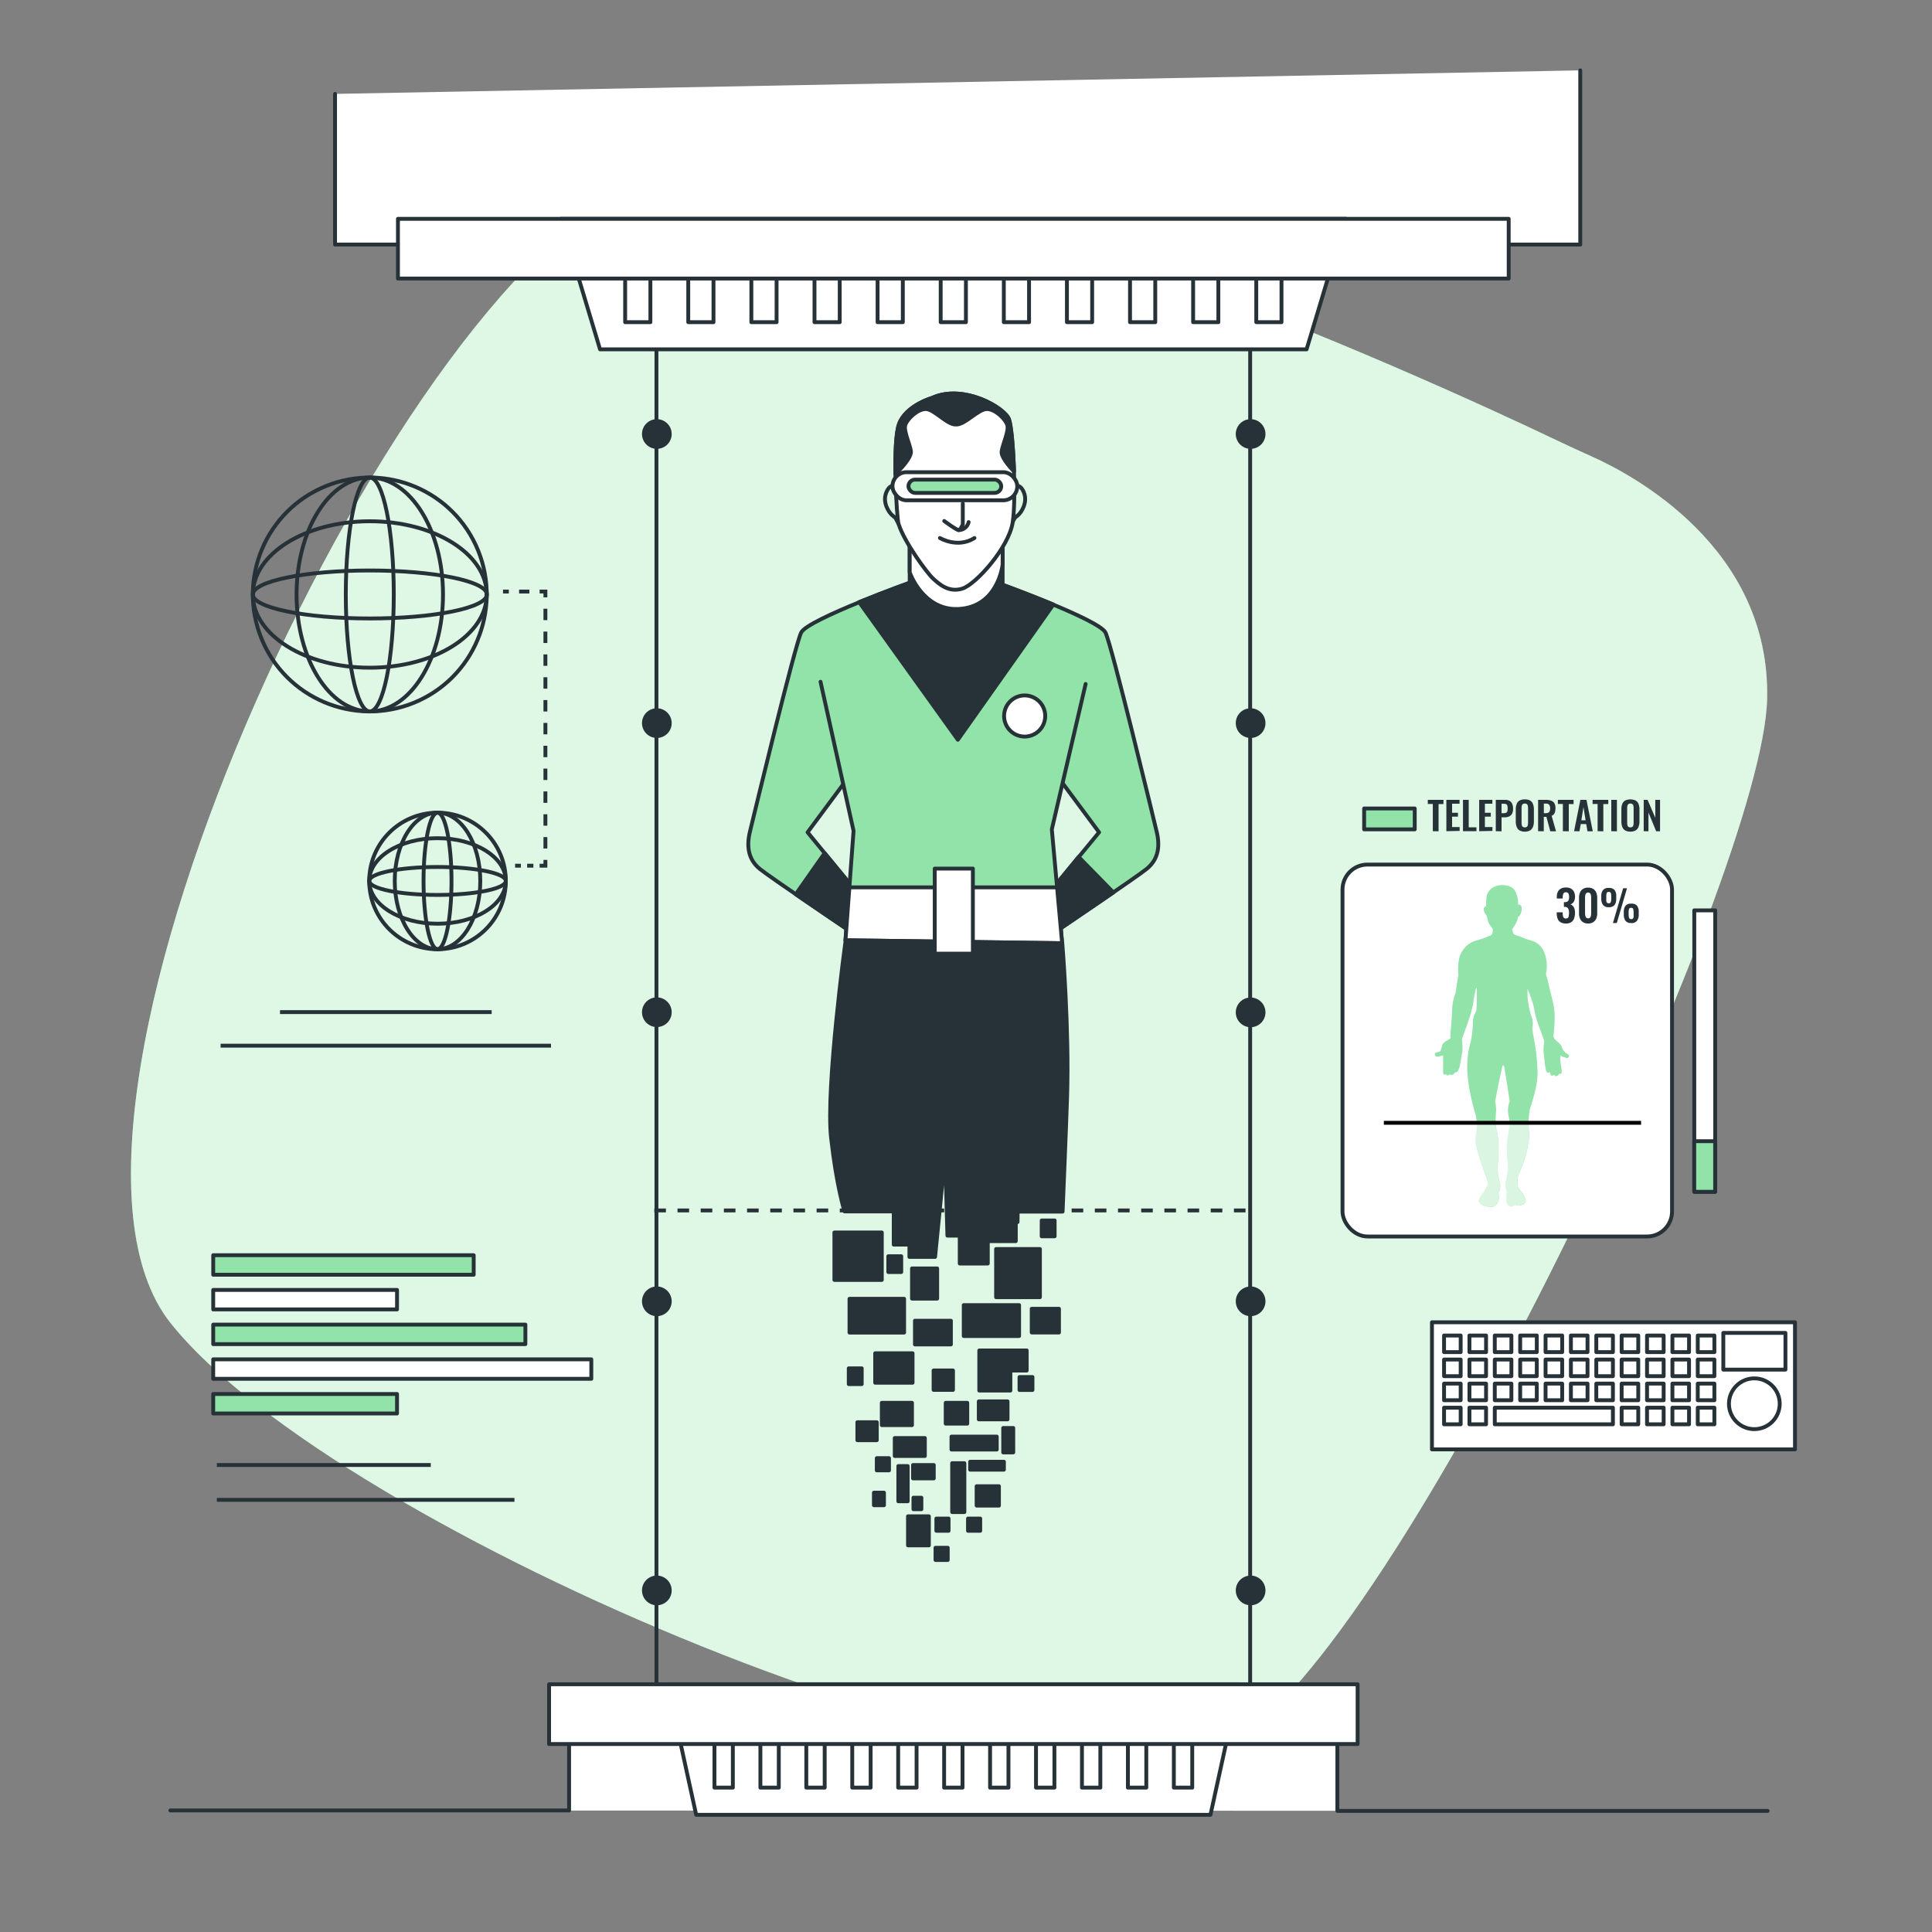 <svg xmlns="http://www.w3.org/2000/svg" viewBox="0 0 500 500"><rect x="0" y="0" width="500" height="500" fill="#808080" stroke="none"/><g id="freepik--background-simple--inject-398"><path d="M411.79,118.07q-4.47-2-8.88-4.1C371.21,98.85,223.27,30.61,167.76,47.3,105.44,66,.71,287.92,44.16,342.42S275.41,474.56,318.53,451.09s137.82-224.33,138.8-270.28C458.18,141.59,422.3,122.74,411.79,118.07Z" style="fill:#92E3A9"></path><path d="M411.79,118.07q-4.47-2-8.88-4.1C371.21,98.85,223.27,30.61,167.76,47.3,105.44,66,.71,287.92,44.16,342.42S275.41,474.56,318.53,451.09s137.82-224.33,138.8-270.28C458.18,141.59,422.3,122.74,411.79,118.07Z" style="fill:#fff;opacity:0.7"></path></g><g id="freepik--Device--inject-398"><rect x="370.59" y="342.2" width="93.95" height="32.9" style="fill:#fff;stroke:#263238;stroke-linecap:round;stroke-linejoin:round"></rect><rect x="373.72" y="345.63" width="4.3" height="4.3" style="fill:#fff;stroke:#263238;stroke-linecap:round;stroke-linejoin:round"></rect><rect x="380.29" y="345.63" width="4.3" height="4.3" style="fill:#fff;stroke:#263238;stroke-linecap:round;stroke-linejoin:round"></rect><rect x="386.85" y="345.63" width="4.3" height="4.3" style="fill:#fff;stroke:#263238;stroke-linecap:round;stroke-linejoin:round"></rect><rect x="393.42" y="345.63" width="4.3" height="4.3" style="fill:#fff;stroke:#263238;stroke-linecap:round;stroke-linejoin:round"></rect><rect x="399.99" y="345.63" width="4.3" height="4.3" style="fill:#fff;stroke:#263238;stroke-linecap:round;stroke-linejoin:round"></rect><rect x="406.55" y="345.63" width="4.3" height="4.3" style="fill:#fff;stroke:#263238;stroke-linecap:round;stroke-linejoin:round"></rect><rect x="413.12" y="345.63" width="4.3" height="4.3" style="fill:#fff;stroke:#263238;stroke-linecap:round;stroke-linejoin:round"></rect><rect x="419.68" y="345.63" width="4.3" height="4.3" style="fill:#fff;stroke:#263238;stroke-linecap:round;stroke-linejoin:round"></rect><rect x="426.25" y="345.63" width="4.3" height="4.3" style="fill:#fff;stroke:#263238;stroke-linecap:round;stroke-linejoin:round"></rect><rect x="432.82" y="345.63" width="4.3" height="4.3" style="fill:#fff;stroke:#263238;stroke-linecap:round;stroke-linejoin:round"></rect><rect x="439.38" y="345.63" width="4.3" height="4.3" style="fill:#fff;stroke:#263238;stroke-linecap:round;stroke-linejoin:round"></rect><rect x="373.72" y="351.85" width="4.3" height="4.3" style="fill:#fff;stroke:#263238;stroke-linecap:round;stroke-linejoin:round"></rect><rect x="380.29" y="351.85" width="4.3" height="4.3" style="fill:#fff;stroke:#263238;stroke-linecap:round;stroke-linejoin:round"></rect><rect x="386.85" y="351.85" width="4.3" height="4.3" style="fill:#fff;stroke:#263238;stroke-linecap:round;stroke-linejoin:round"></rect><rect x="393.42" y="351.85" width="4.3" height="4.3" style="fill:#fff;stroke:#263238;stroke-linecap:round;stroke-linejoin:round"></rect><rect x="399.99" y="351.85" width="4.3" height="4.3" style="fill:#fff;stroke:#263238;stroke-linecap:round;stroke-linejoin:round"></rect><rect x="406.55" y="351.85" width="4.3" height="4.3" style="fill:#fff;stroke:#263238;stroke-linecap:round;stroke-linejoin:round"></rect><rect x="413.12" y="351.85" width="4.3" height="4.3" style="fill:#fff;stroke:#263238;stroke-linecap:round;stroke-linejoin:round"></rect><rect x="419.68" y="351.85" width="4.3" height="4.3" style="fill:#fff;stroke:#263238;stroke-linecap:round;stroke-linejoin:round"></rect><rect x="426.25" y="351.85" width="4.3" height="4.3" style="fill:#fff;stroke:#263238;stroke-linecap:round;stroke-linejoin:round"></rect><rect x="432.82" y="351.85" width="4.3" height="4.3" style="fill:#fff;stroke:#263238;stroke-linecap:round;stroke-linejoin:round"></rect><rect x="439.38" y="351.85" width="4.3" height="4.3" style="fill:#fff;stroke:#263238;stroke-linecap:round;stroke-linejoin:round"></rect><rect x="373.72" y="358.08" width="4.3" height="4.3" style="fill:#fff;stroke:#263238;stroke-linecap:round;stroke-linejoin:round"></rect><rect x="380.29" y="358.08" width="4.3" height="4.3" style="fill:#fff;stroke:#263238;stroke-linecap:round;stroke-linejoin:round"></rect><rect x="386.85" y="358.08" width="4.3" height="4.3" style="fill:#fff;stroke:#263238;stroke-linecap:round;stroke-linejoin:round"></rect><rect x="393.42" y="358.08" width="4.3" height="4.3" style="fill:#fff;stroke:#263238;stroke-linecap:round;stroke-linejoin:round"></rect><rect x="399.99" y="358.08" width="4.3" height="4.3" style="fill:#fff;stroke:#263238;stroke-linecap:round;stroke-linejoin:round"></rect><rect x="406.55" y="358.08" width="4.3" height="4.3" style="fill:#fff;stroke:#263238;stroke-linecap:round;stroke-linejoin:round"></rect><rect x="413.12" y="358.08" width="4.3" height="4.3" style="fill:#fff;stroke:#263238;stroke-linecap:round;stroke-linejoin:round"></rect><rect x="419.68" y="358.08" width="4.3" height="4.3" style="fill:#fff;stroke:#263238;stroke-linecap:round;stroke-linejoin:round"></rect><rect x="426.25" y="358.08" width="4.3" height="4.3" style="fill:#fff;stroke:#263238;stroke-linecap:round;stroke-linejoin:round"></rect><rect x="432.82" y="358.08" width="4.3" height="4.3" style="fill:#fff;stroke:#263238;stroke-linecap:round;stroke-linejoin:round"></rect><rect x="439.38" y="358.08" width="4.3" height="4.3" style="fill:#fff;stroke:#263238;stroke-linecap:round;stroke-linejoin:round"></rect><rect x="373.72" y="364.31" width="4.3" height="4.3" style="fill:#fff;stroke:#263238;stroke-linecap:round;stroke-linejoin:round"></rect><rect x="380.29" y="364.31" width="4.3" height="4.3" style="fill:#fff;stroke:#263238;stroke-linecap:round;stroke-linejoin:round"></rect><polygon points="416.06 364.31 413.12 364.31 410.85 364.31 406.55 364.31 404.29 364.31 399.99 364.31 397.72 364.31 393.42 364.31 386.85 364.31 386.85 368.61 393.42 368.61 397.72 368.61 399.99 368.61 404.29 368.61 406.55 368.61 410.85 368.61 413.12 368.61 416.06 368.61 417.42 368.61 417.42 364.31 416.06 364.31" style="fill:#fff;stroke:#263238;stroke-linecap:round;stroke-linejoin:round"></polygon><rect x="419.68" y="364.31" width="4.3" height="4.3" style="fill:#fff;stroke:#263238;stroke-linecap:round;stroke-linejoin:round"></rect><rect x="426.25" y="364.31" width="4.3" height="4.3" style="fill:#fff;stroke:#263238;stroke-linecap:round;stroke-linejoin:round"></rect><rect x="432.82" y="364.31" width="4.3" height="4.3" style="fill:#fff;stroke:#263238;stroke-linecap:round;stroke-linejoin:round"></rect><rect x="439.38" y="364.31" width="4.3" height="4.3" style="fill:#fff;stroke:#263238;stroke-linecap:round;stroke-linejoin:round"></rect><rect x="445.99" y="344.95" width="16.08" height="9.51" style="fill:#fff;stroke:#263238;stroke-linecap:round;stroke-linejoin:round"></rect><circle cx="454.02" cy="363.29" r="6.57" style="fill:#fff;stroke:#263238;stroke-linecap:round;stroke-linejoin:round"></circle></g><g id="freepik--graphic-3--inject-398"><rect x="347.44" y="223.75" width="85.28" height="96.25" rx="6.46" style="fill:#fff;stroke:#263238;stroke-linecap:round;stroke-linejoin:round"></rect><rect x="353.04" y="209.23" width="13.09" height="5.41" style="fill:#92E3A9;stroke:#263238;stroke-linecap:round;stroke-linejoin:round"></rect><rect x="404.76" y="269.31" width="72.83" height="5.41" transform="translate(169.17 713.19) rotate(-90)" style="fill:#fff;stroke:#263238;stroke-linecap:round;stroke-linejoin:round"></rect><rect x="434.64" y="299.18" width="13.09" height="5.41" transform="translate(139.29 743.07) rotate(-90)" style="fill:#92E3A9;stroke:#263238;stroke-linecap:round;stroke-linejoin:round"></rect><path d="M392.86,234.1a6.48,6.48,0,0,0-.92-3.79c-1.1-1.43-3.62-1.43-4.71-1a3.56,3.56,0,0,0-2.44,2.44,12.55,12.55,0,0,0-.17,2.78.81.81,0,0,0-.59,1.09,3.43,3.43,0,0,0,.76,1.44s.25,1.17.42,1.68a8.54,8.54,0,0,0,1.09,1.6s.17,1.26-.42,1.68a23.81,23.81,0,0,1-4,1.43,6.41,6.41,0,0,0-4.29,4.71,14.47,14.47,0,0,0-.17,4.12l-.75,4.8a12.75,12.75,0,0,0-.85,4.12c-.08,2.36-.5,7.07-.5,7.07s.5.34-.67.93-1.27,1-1.43,1.43-.26,1.26-.59,1.51-1.43,0-1.27.84,1.35.34,1.35.34l.76-.17v4.29c0,.42.25,1,.67.51,0,0,.42.59.67.33l.41-.23a1.45,1.45,0,0,0,.74.11c.23-.08.7-.73.7-.73s.11.35.55-.17a3.75,3.75,0,0,0,.62-1.61c.11-.44.49-2.84.61-3.25a18.11,18.11,0,0,0,0-2.57l-.09-.94s1.9-5.17,2.23-6.4a28.47,28.47,0,0,0,.79-3.57c.11-1.05.61-3.13.61-3.13l.21-.09s0,4.95-.09,5.59-1,1.84-.91,3.36a27.29,27.29,0,0,1-.58,5,23.56,23.56,0,0,0-.79,8.75,49.15,49.15,0,0,0,2,9.79,13,13,0,0,1,.16,5.64c-.26,2.07.15,3,.88,5.63s2,5.43,2.17,6.47-.31,1.13-.57,1.75-1.66,2.23-1.71,2.9.42,1.19,1.71,1.55,2.22.36,2.84-.46a2.53,2.53,0,0,0,.62-2c-.05-.62-.2-.72,0-1.29a2.77,2.77,0,0,0,.31-1.86c-.15-1-.05-.11-.46-2.12s.05-4.66.05-5.79a35.8,35.8,0,0,0-.26-5.17,11.5,11.5,0,0,1-.46-2.59,21.9,21.9,0,0,1,.1-3.41,10.88,10.88,0,0,0-.26-2.38s1-5.37,1.09-5.58.82-3.78.82-3.78a.62.62,0,0,1,.42.31c.1.26,1.44,9,1.44,9a7.59,7.59,0,0,0-.46,2.33c0,.93.62,3.56.62,3.56s-.41,1.66-.78,4.24.21,5.28.16,6.88a15.51,15.51,0,0,1-.36,3.1,5.15,5.15,0,0,0-.16,2.53l.26.78a10.75,10.75,0,0,0-.15,2.12c.05.93.46,1.55,1.08,1.65a1.14,1.14,0,0,0,1-.46,2.15,2.15,0,0,0,1.61.21c.88-.26,1.5-.63,1.29-1.35a5.49,5.49,0,0,0-.93-2c-.57-.77-.93-.87-1.09-1.8a5.92,5.92,0,0,1,.21-2.85,30.74,30.74,0,0,0,2.28-6.72c.62-3.36.51-3.57.36-4.76a20.75,20.75,0,0,1,.2-5c.26-1.29,2.07-5.95,2.07-9.72a52.55,52.55,0,0,0-1-9.25,21.8,21.8,0,0,1-.36-2.43,5.19,5.19,0,0,0,0-2.33c-.31-1.09-.52-1.5-.78-2.69a29.6,29.6,0,0,1-.46-3.15v-2s1,2.38,1.44,4,.47,2.64,1,4.19,1.6,4.45,1.81,5.07-.26,1.7-.06,3.36.42,4.5.78,4.91.78,0,.78,0,.15.83.46.93.72-.21.72-.21a.43.43,0,0,0,.63.31,1,1,0,0,0,.62-.57s.77.31.67-.72-.36-2.43-.36-2.74.05-1.29.05-1.29a2.36,2.36,0,0,0,.93.46c.41.05.82.47,1.14,0s.05-.62-.52-1a2.65,2.65,0,0,1-1-1.08c-.41-.63-.05-.78-.93-1.56s-1.44-1.13-1.44-1.81.67-4.85.05-7.85-.93-3.78-1-4.24-1-4-1-4a9.39,9.39,0,0,0-.62-6c-1.45-2.74-3.41-2.53-4.91-3.21s-2.69-.82-2.9-1.24a5,5,0,0,1-.31-1.13,10.27,10.27,0,0,0,1.4-2.49l.05-.62s.83-.31,1-1.91S392.86,234.1,392.86,234.1Z" style="fill:#92E3A9"></path><path d="M388.2,306.51c-.15-1-.05-.11-.46-2.12s.05-4.66.05-5.79a35.8,35.8,0,0,0-.26-5.17,11.5,11.5,0,0,1-.46-2.59,2.28,2.28,0,0,1,0-.26h-4.88a19.39,19.39,0,0,1-.22,3.21c-.26,2.07.15,3,.88,5.63s2,5.43,2.17,6.47-.31,1.13-.57,1.75-1.66,2.23-1.71,2.9.42,1.19,1.71,1.55,2.22.36,2.84-.46a2.53,2.53,0,0,0,.62-2c-.05-.62-.2-.72,0-1.29A2.77,2.77,0,0,0,388.2,306.51Z" style="fill:#fff;opacity:0.66"></path><path d="M395.58,290.58h-4.81c0,.19.07.31.07.31s-.41,1.66-.78,4.24.21,5.28.16,6.88a15.51,15.51,0,0,1-.36,3.1,5.15,5.15,0,0,0-.16,2.53l.26.78a10.75,10.75,0,0,0-.15,2.12c.05.93.46,1.55,1.08,1.65a1.14,1.14,0,0,0,1-.46,2.15,2.15,0,0,0,1.61.21c.88-.26,1.5-.63,1.29-1.35a5.49,5.49,0,0,0-.93-2c-.57-.77-.93-.87-1.09-1.8a5.92,5.92,0,0,1,.21-2.85,30.74,30.74,0,0,0,2.28-6.72c.62-3.36.51-3.57.36-4.76A14.26,14.26,0,0,1,395.58,290.58Z" style="fill:#fff;opacity:0.66"></path><line x1="358.14" y1="290.58" x2="424.71" y2="290.58" style="fill:none;stroke:#000;stroke-miterlimit:10"></line><path d="M405.25,239a2.6,2.6,0,0,1-1.37-.32,1.82,1.82,0,0,1-.76-.9,3.82,3.82,0,0,1-.23-1.37v-.31h1.53v.26a3.61,3.61,0,0,0,.08.73.69.69,0,0,0,.76.61.74.74,0,0,0,.52-.16A1,1,0,0,0,406,237a4.38,4.38,0,0,0,.06-.77,2.19,2.19,0,0,0-.22-1.09.91.91,0,0,0-.84-.43h-.26v-1.24H405a1,1,0,0,0,.85-.33,1.79,1.79,0,0,0,.23-1,2,2,0,0,0-.17-.9.7.7,0,0,0-.67-.32.63.63,0,0,0-.64.36,2.36,2.36,0,0,0-.17.92v.34h-1.53v-.44a2.91,2.91,0,0,1,.27-1.31,1.92,1.92,0,0,1,.8-.82,2.65,2.65,0,0,1,1.27-.29,2.69,2.69,0,0,1,1.3.28,2,2,0,0,1,.8.81,2.84,2.84,0,0,1,.27,1.3,2.41,2.41,0,0,1-.33,1.32,1.6,1.6,0,0,1-.86.67,1.49,1.49,0,0,1,.62.38,1.81,1.81,0,0,1,.42.72,3.3,3.3,0,0,1,.15,1.06,4.22,4.22,0,0,1-.23,1.44,1.89,1.89,0,0,1-.75,1A2.42,2.42,0,0,1,405.25,239Z" style="fill:#263238"></path><path d="M411,239a2.32,2.32,0,0,1-1.31-.34,2,2,0,0,1-.78-.92,3.27,3.27,0,0,1-.26-1.36v-4a3.52,3.52,0,0,1,.25-1.39,2,2,0,0,1,.77-.93,2.35,2.35,0,0,1,1.33-.34,2.4,2.4,0,0,1,1.34.34,2,2,0,0,1,.77.93,3.71,3.71,0,0,1,.25,1.39v4a3.44,3.44,0,0,1-.26,1.36,2.09,2.09,0,0,1-.79.92A2.3,2.3,0,0,1,411,239Zm0-1.33a.64.64,0,0,0,.52-.21,1.18,1.18,0,0,0,.22-.51,3.1,3.1,0,0,0,.05-.6v-4a3.24,3.24,0,0,0-.05-.62,1.1,1.1,0,0,0-.21-.52A.65.65,0,0,0,411,231a.62.62,0,0,0-.52.21,1.11,1.11,0,0,0-.22.52,4.32,4.32,0,0,0-.05.62v4a3.13,3.13,0,0,0,.06.6,1.19,1.19,0,0,0,.23.51A.6.6,0,0,0,411,237.66Z" style="fill:#263238"></path><path d="M416.34,234.78a1.73,1.73,0,0,1-1.48-.58,2.67,2.67,0,0,1-.45-1.66V232a2.54,2.54,0,0,1,.44-1.65,1.78,1.78,0,0,1,1.49-.55,1.86,1.86,0,0,1,1.5.53,2.48,2.48,0,0,1,.44,1.63v.62a2.68,2.68,0,0,1-.44,1.65A1.8,1.8,0,0,1,416.34,234.78Zm0-1a.56.56,0,0,0,.43-.15,1,1,0,0,0,.17-.44,4.19,4.19,0,0,0,.05-.65V232a2.88,2.88,0,0,0-.1-.87c-.07-.2-.25-.3-.55-.3s-.47.1-.53.3a2.88,2.88,0,0,0-.1.87v.54a4,4,0,0,0,0,.63.89.89,0,0,0,.18.44A.53.53,0,0,0,416.34,233.75Zm1.08,5.1,2.65-9h1l-2.64,9Zm4.74,0a1.75,1.75,0,0,1-1.48-.58,2.71,2.71,0,0,1-.44-1.68v-.54a2.66,2.66,0,0,1,.43-1.66,1.76,1.76,0,0,1,1.49-.55,1.82,1.82,0,0,1,1.5.53,2.59,2.59,0,0,1,.44,1.64v.61a2.63,2.63,0,0,1-.45,1.66A1.77,1.77,0,0,1,422.16,238.89Zm0-1a.54.54,0,0,0,.43-.16.85.85,0,0,0,.18-.43,6.11,6.11,0,0,0,0-.64v-.53a2.84,2.84,0,0,0-.1-.87c-.06-.2-.24-.31-.54-.31a.5.5,0,0,0-.54.32,2.81,2.81,0,0,0-.1.86v.53a3.87,3.87,0,0,0,.05.64.9.9,0,0,0,.17.43A.51.51,0,0,0,422.16,237.85Z" style="fill:#263238"></path><path d="M370.81,215.11v-7.05h-1.3V207h4.06v1.09H372.3v7.05Z" style="fill:#263238"></path><path d="M374.32,215.11V207h3.41v1H375.8v2.35h1.52v1H375.8v2.69h1.95v1Z" style="fill:#263238"></path><path d="M378.62,215.11V207h1.48v7.11h2v1Z" style="fill:#263238"></path><path d="M382.81,215.11V207h3.41v1h-1.93v2.35h1.52v1h-1.52v2.69h1.95v1Z" style="fill:#263238"></path><path d="M387.11,215.11V207h2.39a2.3,2.3,0,0,1,1.19.27,1.54,1.54,0,0,1,.67.79,3.11,3.11,0,0,1,.22,1.25,2.62,2.62,0,0,1-.27,1.28,1.59,1.59,0,0,1-.76.71,2.74,2.74,0,0,1-1.15.22h-.8v3.62Zm1.49-4.66h.56a1.36,1.36,0,0,0,.63-.12.64.64,0,0,0,.31-.37,2.51,2.51,0,0,0,.08-.69,3.59,3.59,0,0,0-.06-.72.68.68,0,0,0-.28-.41,1.46,1.46,0,0,0-.68-.13h-.56Z" style="fill:#263238"></path><path d="M394.62,215.22a2.61,2.61,0,0,1-1.38-.32,1.75,1.75,0,0,1-.73-.93,4,4,0,0,1-.23-1.42V209.5a3.93,3.93,0,0,1,.23-1.41,1.72,1.72,0,0,1,.73-.9,2.61,2.61,0,0,1,1.38-.31,2.65,2.65,0,0,1,1.39.31,1.81,1.81,0,0,1,.73.9,3.93,3.93,0,0,1,.23,1.41v3.06a4,4,0,0,1-.23,1.41,1.82,1.82,0,0,1-.73.92A2.55,2.55,0,0,1,394.62,215.22Zm0-1.1a.7.7,0,0,0,.78-.6,2.93,2.93,0,0,0,.06-.61v-3.75a2.8,2.8,0,0,0-.06-.61.76.76,0,0,0-.24-.43.81.81,0,0,0-.54-.16.83.83,0,0,0-.54.16.76.76,0,0,0-.24.43,2.8,2.8,0,0,0-.06.61v3.75a2.93,2.93,0,0,0,.06.61.7.7,0,0,0,.23.44A.79.79,0,0,0,394.62,214.12Z" style="fill:#263238"></path><path d="M398.06,215.11V207H400a4.28,4.28,0,0,1,1.39.19,1.69,1.69,0,0,1,.87.67,2.42,2.42,0,0,1,.29,1.29,3.91,3.91,0,0,1-.09.88,1.65,1.65,0,0,1-.3.67,1.41,1.41,0,0,1-.6.43l1.14,4h-1.49l-1-3.73h-.68v3.73Zm1.49-4.66H400a1.63,1.63,0,0,0,.69-.13.76.76,0,0,0,.37-.4,2,2,0,0,0,.11-.71,1.54,1.54,0,0,0-.23-.92,1,1,0,0,0-.86-.31h-.54Z" style="fill:#263238"></path><path d="M404.47,215.11v-7.05h-1.29V207h4.06v1.09H406v7.05Z" style="fill:#263238"></path><path d="M407.37,215.11,409,207h1.58l1.63,8.14h-1.37l-.33-1.88H409.1l-.34,1.88Zm1.88-2.82h1.1l-.55-3.42Z" style="fill:#263238"></path><path d="M413.46,215.11v-7.05h-1.3V207h4.06v1.09h-1.28v7.05Z" style="fill:#263238"></path><path d="M417,215.11V207h1.46v8.14Z" style="fill:#263238"></path><path d="M421.94,215.22a2.61,2.61,0,0,1-1.38-.32,1.8,1.8,0,0,1-.73-.93,4,4,0,0,1-.22-1.42V209.5a3.94,3.94,0,0,1,.22-1.41,1.76,1.76,0,0,1,.73-.9,3.25,3.25,0,0,1,2.77,0,1.76,1.76,0,0,1,.73.9,3.72,3.72,0,0,1,.23,1.41v3.06a3.79,3.79,0,0,1-.23,1.41,1.77,1.77,0,0,1-.73.92A2.53,2.53,0,0,1,421.94,215.22Zm0-1.1a.79.79,0,0,0,.55-.16.81.81,0,0,0,.23-.44,2.93,2.93,0,0,0,.06-.61v-3.75a2.8,2.8,0,0,0-.06-.61.81.81,0,0,0-.23-.43.84.84,0,0,0-.55-.16.8.8,0,0,0-.53.16.76.76,0,0,0-.24.43,2.8,2.8,0,0,0-.06.61v3.75a3,3,0,0,0,.05.61.76.76,0,0,0,.24.44A.77.77,0,0,0,421.94,214.12Z" style="fill:#263238"></path><path d="M425.39,215.11V207h1l2,4.64V207h1.23v8.14h-1l-2-4.86v4.86Z" style="fill:#263238"></path></g><g id="freepik--graphic-2--inject-398"><rect x="55.18" y="324.85" width="67.41" height="5.05" style="fill:#92E3A9;stroke:#263238;stroke-linecap:round;stroke-linejoin:round"></rect><rect x="55.18" y="333.83" width="47.57" height="5.05" style="fill:#fff;stroke:#263238;stroke-linecap:round;stroke-linejoin:round"></rect><rect x="55.18" y="360.76" width="47.57" height="5.05" style="fill:#92E3A9;stroke:#263238;stroke-linecap:round;stroke-linejoin:round"></rect><rect x="55.18" y="342.81" width="80.79" height="5.05" style="fill:#92E3A9;stroke:#263238;stroke-linecap:round;stroke-linejoin:round"></rect><rect x="55.18" y="351.79" width="97.85" height="5.05" style="fill:#fff;stroke:#263238;stroke-linecap:round;stroke-linejoin:round"></rect><line x1="56.12" y1="379.14" x2="111.48" y2="379.14" style="fill:none;stroke:#263238;stroke-miterlimit:10"></line><line x1="56.12" y1="388.16" x2="133.14" y2="388.16" style="fill:none;stroke:#263238;stroke-miterlimit:10"></line></g><g id="freepik--graphic-1--inject-398"><circle cx="95.7" cy="153.85" r="30.26" transform="translate(-50.76 47.18) rotate(-22.05)" style="fill:none;stroke:#263238;stroke-miterlimit:10"></circle><ellipse cx="95.7" cy="153.85" rx="18.95" ry="30.26" style="fill:none;stroke:#263238;stroke-miterlimit:10"></ellipse><ellipse cx="95.7" cy="153.85" rx="6.21" ry="30.26" style="fill:none;stroke:#263238;stroke-miterlimit:10"></ellipse><ellipse cx="95.7" cy="153.85" rx="30.26" ry="18.95" style="fill:none;stroke:#263238;stroke-miterlimit:10"></ellipse><path d="M95.7,160.06c-16.71,0-30.26-2.78-30.26-6.21S79,147.64,95.7,147.64,126,150.42,126,153.85,112.41,160.06,95.7,160.06Z" style="fill:none;stroke:#263238;stroke-miterlimit:10"></path><circle cx="113.23" cy="227.99" r="17.67" style="fill:none;stroke:#263238;stroke-miterlimit:10"></circle><ellipse cx="113.23" cy="227.99" rx="11.07" ry="17.67" style="fill:none;stroke:#263238;stroke-miterlimit:10"></ellipse><ellipse cx="113.23" cy="227.99" rx="3.62" ry="17.67" style="fill:none;stroke:#263238;stroke-miterlimit:10"></ellipse><ellipse cx="113.23" cy="227.99" rx="17.67" ry="11.07" style="fill:none;stroke:#263238;stroke-miterlimit:10"></ellipse><ellipse cx="113.23" cy="227.99" rx="17.67" ry="3.62" style="fill:none;stroke:#263238;stroke-miterlimit:10"></ellipse><line x1="130.18" y1="153.09" x2="131.68" y2="153.09" style="fill:none;stroke:#263238;stroke-miterlimit:10"></line><line x1="134.34" y1="153.09" x2="138.32" y2="153.09" style="fill:none;stroke:#263238;stroke-miterlimit:10;stroke-dasharray:2.659,2.659"></line><polyline points="139.65 153.09 141.15 153.09 141.15 154.59" style="fill:none;stroke:#263238;stroke-miterlimit:10"></polyline><line x1="141.15" y1="157.54" x2="141.15" y2="221.07" style="fill:none;stroke:#263238;stroke-miterlimit:10;stroke-dasharray:2.955,2.955"></line><polyline points="141.15 222.54 141.15 224.04 139.65 224.04" style="fill:none;stroke:#263238;stroke-miterlimit:10"></polyline><line x1="138.04" y1="224.04" x2="135.62" y2="224.04" style="fill:none;stroke:#263238;stroke-miterlimit:10;stroke-dasharray:1.614,1.614"></line><line x1="134.81" y1="224.04" x2="133.31" y2="224.04" style="fill:none;stroke:#263238;stroke-miterlimit:10"></line><line x1="72.46" y1="261.93" x2="127.24" y2="261.93" style="fill:none;stroke:#263238;stroke-miterlimit:10"></line><line x1="57.09" y1="270.62" x2="142.6" y2="270.62" style="fill:none;stroke:#263238;stroke-miterlimit:10"></line></g><g id="freepik--Character--inject-398"><path d="M299.34,215.21c-1.1-4.56-11.59-48.08-13.24-51.5s-28.71-13.11-28.71-13.11l-10.67-2.47-10.67,2.47s-27.05,9.69-28.71,13.11-12.14,46.94-13.25,51.5,0,7.6,2.58,9.69,22.27,15.39,22.27,15.39l1.47-11L209,215.4l10.86-14.63h53.72l10.86,14.63L273,229.27l1.47,11s19.69-13.3,22.27-15.39S300.45,219.77,299.34,215.21Z" style="fill:#92E3A9;stroke:#263238;stroke-linecap:round;stroke-linejoin:round"></path><path d="M205.94,231.44c6.15,4.23,13,8.85,13,8.85l1.47-11-7-8.49Z" style="fill:#263238;stroke:#263238;stroke-linecap:round;stroke-linejoin:round"></path><path d="M273,229.27l1.47,11s7.36-5,13.67-9.31l-9-9.19Z" style="fill:#263238;stroke:#263238;stroke-linecap:round;stroke-linejoin:round"></path><polyline points="212.35 176.44 220.9 215.02 218.81 243.34 274.88 244.1 272.21 214.64 280.96 177.01" style="fill:#92E3A9;stroke:#263238;stroke-linecap:round;stroke-linejoin:round"></polyline><path d="M247.89,191.45l24.73-35c-7.46-3.11-15.23-5.89-15.23-5.89l-10.67-2.47-10.67,2.47s-6.75,2.41-13.71,5.26Z" style="fill:#263238;stroke:#263238;stroke-linecap:round;stroke-linejoin:round"></path><path d="M235.43,139.65v14.84s3.36,9.85,12.5,9.49c10.45-.41,11.55-11.55,11.55-11.55V140.06Z" style="fill:#263238;stroke:#263238;stroke-linecap:round;stroke-linejoin:round"></path><path d="M235.43,133.28v14.84s3.36,9.85,12.5,9.49c10.45-.42,11.55-11.55,11.55-11.55V133.69Z" style="fill:#fff;stroke:#263238;stroke-linecap:round;stroke-linejoin:round"></path><path d="M231.85,126.05s-1.37-1.24-2.47,1.37.69,5.22,1.51,5.91l.83.69.82,1.51Z" style="fill:none;stroke:#263238;stroke-linecap:round;stroke-linejoin:round"></path><path d="M262.5,126.05s1.38-1.24,2.47,1.37-.68,5.22-1.51,5.91l-.82.69-.83,1.51Z" style="fill:none;stroke:#263238;stroke-linecap:round;stroke-linejoin:round"></path><path d="M241.2,103s-6.73,1.92-8.52,6.73-.62,24.31-.14,25.84c1.51,4.81,7.42,12.78,8.93,14.15s4,3.72,7.56,2.62,12.1-10.72,13.06-17.18.14-23.64-1-26.66S249.31,99.25,241.2,103Z" style="fill:#fff;stroke:#263238;stroke-linecap:round;stroke-linejoin:round"></path><path d="M244.36,134.84s3.16,2.34,3.71,2.34,1.1-1.51,1.1-1.51v-5.36" style="fill:none;stroke:#263238;stroke-linecap:round;stroke-linejoin:round"></path><path d="M248.07,137.18a2.65,2.65,0,0,0,2.61-2.06" style="fill:none;stroke:#263238;stroke-linecap:round;stroke-linejoin:round"></path><path d="M243.26,139.24s4.54,2.75,8.93,0" style="fill:none;stroke:#263238;stroke-linecap:round;stroke-linejoin:round"></path><path d="M262.43,122c-.19-6-.7-11.88-1.3-13.52-1.1-3-11.82-9.21-19.93-5.5,0,0-6.73,1.92-8.52,6.73-.84,2.25-1,7.7-.94,13,1.19-1.17,4.28-4.35,4-6-.36-2.06-1.93-5.22-1.45-6.73s3.13-4.12,5.3-4.12,5.52,4.12,7.8,4c2.29.14,5.78-4,8-4s4.81,2.61,5.29,4.12-1.08,4.67-1.44,6.73C258.94,118.09,261,120.53,262.43,122Z" style="fill:#263238;stroke:#263238;stroke-linecap:round;stroke-linejoin:round"></path><rect x="230.97" y="122.2" width="32.3" height="7.28" rx="3.64" style="fill:#fff;stroke:#263238;stroke-linecap:round;stroke-linejoin:round"></rect><rect x="235.11" y="124.12" width="24.01" height="3.44" rx="1.72" style="fill:#92E3A9;stroke:#263238;stroke-linecap:round;stroke-linejoin:round"></rect><polygon points="218.81 243.34 274.88 244.1 273.57 229.65 219.82 229.65 218.81 243.34" style="fill:#fff;stroke:#263238;stroke-linecap:round;stroke-linejoin:round"></polygon><path d="M263.37,313.56H275c.29-7.5.77-18,1.16-29.64.58-17.69-1.24-39.82-1.24-39.82l-56.07-.76s-5.21,38.41-3.76,51.17,3.48,19,3.48,19H231.3v8.59h4.06v3.19H242l2.61-26.4.58,20.89h3.19V327h7.26v-5.8h7.25v-4.93h.45Z" style="fill:#263238;stroke:#263238;stroke-linecap:round;stroke-linejoin:round"></path><rect x="215.94" y="318.97" width="12.27" height="12.27" style="fill:#263238;stroke:#263238;stroke-linecap:round;stroke-linejoin:round"></rect><rect x="229.89" y="325.11" width="3.35" height="4.09" style="fill:#263238;stroke:#263238;stroke-linecap:round;stroke-linejoin:round"></rect><rect x="269.59" y="315.86" width="3.35" height="4.09" style="fill:#263238;stroke:#263238;stroke-linecap:round;stroke-linejoin:round"></rect><rect x="236.03" y="328.27" width="6.51" height="7.81" style="fill:#263238;stroke:#263238;stroke-linecap:round;stroke-linejoin:round"></rect><rect x="257.79" y="323.25" width="11.34" height="12.46" style="fill:#263238;stroke:#263238;stroke-linecap:round;stroke-linejoin:round"></rect><rect x="249.42" y="337.76" width="14.32" height="8" style="fill:#263238;stroke:#263238;stroke-linecap:round;stroke-linejoin:round"></rect><rect x="219.85" y="336.13" width="14.13" height="8.74" style="fill:#263238;stroke:#263238;stroke-linecap:round;stroke-linejoin:round"></rect><rect x="236.79" y="341.8" width="9.3" height="6.14" style="fill:#263238;stroke:#263238;stroke-linecap:round;stroke-linejoin:round"></rect><rect x="267.01" y="338.71" width="7.05" height="6.14" style="fill:#263238;stroke:#263238;stroke-linecap:round;stroke-linejoin:round"></rect><polygon points="265.71 349.5 261.48 349.5 253.44 349.5 253.44 354.7 253.44 359.88 261.48 359.88 261.48 354.7 265.71 354.7 265.71 349.5" style="fill:#263238;stroke:#263238;stroke-linecap:round;stroke-linejoin:round"></polygon><rect x="241.61" y="354.68" width="5.02" height="5.02" style="fill:#263238;stroke:#263238;stroke-linecap:round;stroke-linejoin:round"></rect><rect x="226.5" y="350.22" width="9.67" height="7.63" style="fill:#263238;stroke:#263238;stroke-linecap:round;stroke-linejoin:round"></rect><rect x="228.21" y="363.05" width="7.81" height="5.77" style="fill:#263238;stroke:#263238;stroke-linecap:round;stroke-linejoin:round"></rect><rect x="221.89" y="368.07" width="5.02" height="4.65" style="fill:#263238;stroke:#263238;stroke-linecap:round;stroke-linejoin:round"></rect><rect x="231.56" y="372.16" width="7.79" height="4.65" style="fill:#263238;stroke:#263238;stroke-linecap:round;stroke-linejoin:round"></rect><rect x="226.91" y="377.37" width="3.16" height="3.16" style="fill:#263238;stroke:#263238;stroke-linecap:round;stroke-linejoin:round"></rect><rect x="236.29" y="379.15" width="5.37" height="3.46" style="fill:#263238;stroke:#263238;stroke-linecap:round;stroke-linejoin:round"></rect><rect x="232.49" y="379.42" width="2.42" height="9.11" style="fill:#263238;stroke:#263238;stroke-linecap:round;stroke-linejoin:round"></rect><rect x="226.17" y="386.3" width="2.6" height="3.25" style="fill:#263238;stroke:#263238;stroke-linecap:round;stroke-linejoin:round"></rect><rect x="234.99" y="392.42" width="5.4" height="7.52" style="fill:#263238;stroke:#263238;stroke-linecap:round;stroke-linejoin:round"></rect><rect x="244.75" y="363.05" width="5.58" height="5.39" style="fill:#263238;stroke:#263238;stroke-linecap:round;stroke-linejoin:round"></rect><rect x="246.24" y="371.79" width="11.72" height="3.35" style="fill:#263238;stroke:#263238;stroke-linecap:round;stroke-linejoin:round"></rect><rect x="253.31" y="362.68" width="7.44" height="4.65" style="fill:#263238;stroke:#263238;stroke-linecap:round;stroke-linejoin:round"></rect><rect x="259.63" y="369.56" width="2.6" height="6.32" style="fill:#263238;stroke:#263238;stroke-linecap:round;stroke-linejoin:round"></rect><rect x="251.07" y="378.3" width="8.74" height="2.05" style="fill:#263238;stroke:#263238;stroke-linecap:round;stroke-linejoin:round"></rect><rect x="246.42" y="378.67" width="3.16" height="12.65" style="fill:#263238;stroke:#263238;stroke-linecap:round;stroke-linejoin:round"></rect><rect x="252.75" y="384.63" width="5.77" height="5.02" style="fill:#263238;stroke:#263238;stroke-linecap:round;stroke-linejoin:round"></rect><rect x="250.52" y="393" width="3.16" height="3.16" style="fill:#263238;stroke:#263238;stroke-linecap:round;stroke-linejoin:round"></rect><rect x="242.33" y="393" width="3.16" height="3.16" style="fill:#263238;stroke:#263238;stroke-linecap:round;stroke-linejoin:round"></rect><rect x="242.11" y="400.56" width="3.16" height="3.16" style="fill:#263238;stroke:#263238;stroke-linecap:round;stroke-linejoin:round"></rect><rect x="263.85" y="356.38" width="3.35" height="3.35" style="fill:#263238;stroke:#263238;stroke-linecap:round;stroke-linejoin:round"></rect><rect x="219.66" y="354.12" width="3.35" height="4.09" style="fill:#263238;stroke:#263238;stroke-linecap:round;stroke-linejoin:round"></rect><rect x="236.4" y="387.6" width="2.05" height="2.98" style="fill:#263238;stroke:#263238;stroke-linecap:round;stroke-linejoin:round"></rect><rect x="241.91" y="224.79" width="9.87" height="22.02" style="fill:#fff;stroke:#263238;stroke-linecap:round;stroke-linejoin:round"></rect><path d="M270.5,185.3a5.32,5.32,0,1,0-5.32,5.32A5.32,5.32,0,0,0,270.5,185.3Z" style="fill:#fff;stroke:#263238;stroke-linecap:round;stroke-linejoin:round"></path></g><g id="freepik--Machine--inject-398"><rect x="169.89" y="76.88" width="153.65" height="368.1" style="fill:none;stroke:#263238;stroke-linecap:round;stroke-linejoin:round"></rect><path d="M173.33,112.32a3.34,3.34,0,1,0-3.34,3.34A3.33,3.33,0,0,0,173.33,112.32Z" style="fill:#263238;stroke:#263238;stroke-linecap:round;stroke-linejoin:round"></path><path d="M173.33,187.14a3.34,3.34,0,1,0-3.34,3.34A3.33,3.33,0,0,0,173.33,187.14Z" style="fill:#263238;stroke:#263238;stroke-linecap:round;stroke-linejoin:round"></path><path d="M173.33,262A3.34,3.34,0,1,0,170,265.3,3.34,3.34,0,0,0,173.33,262Z" style="fill:#263238;stroke:#263238;stroke-linecap:round;stroke-linejoin:round"></path><path d="M173.33,336.78a3.34,3.34,0,1,0-3.34,3.34A3.34,3.34,0,0,0,173.33,336.78Z" style="fill:#263238;stroke:#263238;stroke-linecap:round;stroke-linejoin:round"></path><path d="M173.33,411.6a3.34,3.34,0,1,0-3.34,3.34A3.34,3.34,0,0,0,173.33,411.6Z" style="fill:#263238;stroke:#263238;stroke-linecap:round;stroke-linejoin:round"></path><path d="M327,112.32a3.34,3.34,0,1,0-3.34,3.34A3.33,3.33,0,0,0,327,112.32Z" style="fill:#263238;stroke:#263238;stroke-linecap:round;stroke-linejoin:round"></path><path d="M327,187.14a3.34,3.34,0,1,0-3.34,3.34A3.33,3.33,0,0,0,327,187.14Z" style="fill:#263238;stroke:#263238;stroke-linecap:round;stroke-linejoin:round"></path><path d="M327,262a3.34,3.34,0,1,0-3.34,3.34A3.34,3.34,0,0,0,327,262Z" style="fill:#263238;stroke:#263238;stroke-linecap:round;stroke-linejoin:round"></path><path d="M327,336.78a3.34,3.34,0,1,0-3.34,3.34A3.34,3.34,0,0,0,327,336.78Z" style="fill:#263238;stroke:#263238;stroke-linecap:round;stroke-linejoin:round"></path><path d="M327,411.6a3.34,3.34,0,1,0-3.34,3.34A3.34,3.34,0,0,0,327,411.6Z" style="fill:#263238;stroke:#263238;stroke-linecap:round;stroke-linejoin:round"></path><line x1="169.34" y1="313.26" x2="323.14" y2="313.26" style="fill:none;stroke:#263238;stroke-miterlimit:10;stroke-dasharray:3"></line><polyline points="86.71 24.3 86.71 63.29 408.97 63.29 408.97 18.21" style="fill:#fff;stroke:#263238;stroke-linecap:round;stroke-linejoin:round"></polyline><polygon points="338.14 90.41 155.29 90.41 145.14 56.63 348.3 56.63 338.14 90.41" style="fill:#fff;stroke:#263238;stroke-linecap:round;stroke-linejoin:round"></polygon><rect x="161.79" y="67.33" width="6.53" height="16.05" style="fill:#fff;stroke:#263238;stroke-linecap:round;stroke-linejoin:round"></rect><rect x="178.12" y="67.33" width="6.53" height="16.05" style="fill:#fff;stroke:#263238;stroke-linecap:round;stroke-linejoin:round"></rect><rect x="194.45" y="67.33" width="6.53" height="16.05" style="fill:#fff;stroke:#263238;stroke-linecap:round;stroke-linejoin:round"></rect><rect x="210.79" y="67.33" width="6.53" height="16.05" style="fill:#fff;stroke:#263238;stroke-linecap:round;stroke-linejoin:round"></rect><rect x="227.12" y="67.33" width="6.53" height="16.05" style="fill:#fff;stroke:#263238;stroke-linecap:round;stroke-linejoin:round"></rect><rect x="243.45" y="67.33" width="6.53" height="16.05" style="fill:#fff;stroke:#263238;stroke-linecap:round;stroke-linejoin:round"></rect><rect x="259.79" y="67.33" width="6.53" height="16.05" style="fill:#fff;stroke:#263238;stroke-linecap:round;stroke-linejoin:round"></rect><rect x="276.12" y="67.33" width="6.53" height="16.05" style="fill:#fff;stroke:#263238;stroke-linecap:round;stroke-linejoin:round"></rect><rect x="292.45" y="67.33" width="6.53" height="16.05" style="fill:#fff;stroke:#263238;stroke-linecap:round;stroke-linejoin:round"></rect><rect x="308.78" y="67.33" width="6.53" height="16.05" style="fill:#fff;stroke:#263238;stroke-linecap:round;stroke-linejoin:round"></rect><rect x="325.12" y="67.33" width="6.53" height="16.05" style="fill:#fff;stroke:#263238;stroke-linecap:round;stroke-linejoin:round"></rect><rect x="102.99" y="56.63" width="287.46" height="15.46" style="fill:#fff;stroke:#263238;stroke-linecap:round;stroke-linejoin:round"></rect><polyline points="44.08 468.54 147.28 468.54 147.28 447.48 346.11 447.48 346.11 468.66 457.46 468.66" style="fill:#fff;stroke:#263238;stroke-linecap:round;stroke-linejoin:round"></polyline><polygon points="313.27 469.67 180.17 469.67 172.78 435.89 320.66 435.89 313.27 469.67" style="fill:#fff;stroke:#263238;stroke-linecap:round;stroke-linejoin:round"></polygon><rect x="184.9" y="446.59" width="4.76" height="16.05" style="fill:#fff;stroke:#263238;stroke-linecap:round;stroke-linejoin:round"></rect><rect x="196.79" y="446.59" width="4.76" height="16.05" style="fill:#fff;stroke:#263238;stroke-linecap:round;stroke-linejoin:round"></rect><rect x="208.67" y="446.59" width="4.76" height="16.05" style="fill:#fff;stroke:#263238;stroke-linecap:round;stroke-linejoin:round"></rect><rect x="220.56" y="446.59" width="4.76" height="16.05" style="fill:#fff;stroke:#263238;stroke-linecap:round;stroke-linejoin:round"></rect><rect x="232.45" y="446.59" width="4.76" height="16.05" style="fill:#fff;stroke:#263238;stroke-linecap:round;stroke-linejoin:round"></rect><rect x="244.34" y="446.59" width="4.76" height="16.05" style="fill:#fff;stroke:#263238;stroke-linecap:round;stroke-linejoin:round"></rect><rect x="256.23" y="446.59" width="4.76" height="16.05" style="fill:#fff;stroke:#263238;stroke-linecap:round;stroke-linejoin:round"></rect><rect x="268.12" y="446.59" width="4.76" height="16.05" style="fill:#fff;stroke:#263238;stroke-linecap:round;stroke-linejoin:round"></rect><rect x="280.01" y="446.59" width="4.76" height="16.05" style="fill:#fff;stroke:#263238;stroke-linecap:round;stroke-linejoin:round"></rect><rect x="291.9" y="446.59" width="4.76" height="16.05" style="fill:#fff;stroke:#263238;stroke-linecap:round;stroke-linejoin:round"></rect><rect x="303.79" y="446.59" width="4.76" height="16.05" style="fill:#fff;stroke:#263238;stroke-linecap:round;stroke-linejoin:round"></rect><rect x="142.1" y="435.89" width="209.25" height="15.46" style="fill:#fff;stroke:#263238;stroke-linecap:round;stroke-linejoin:round"></rect></g></svg>
